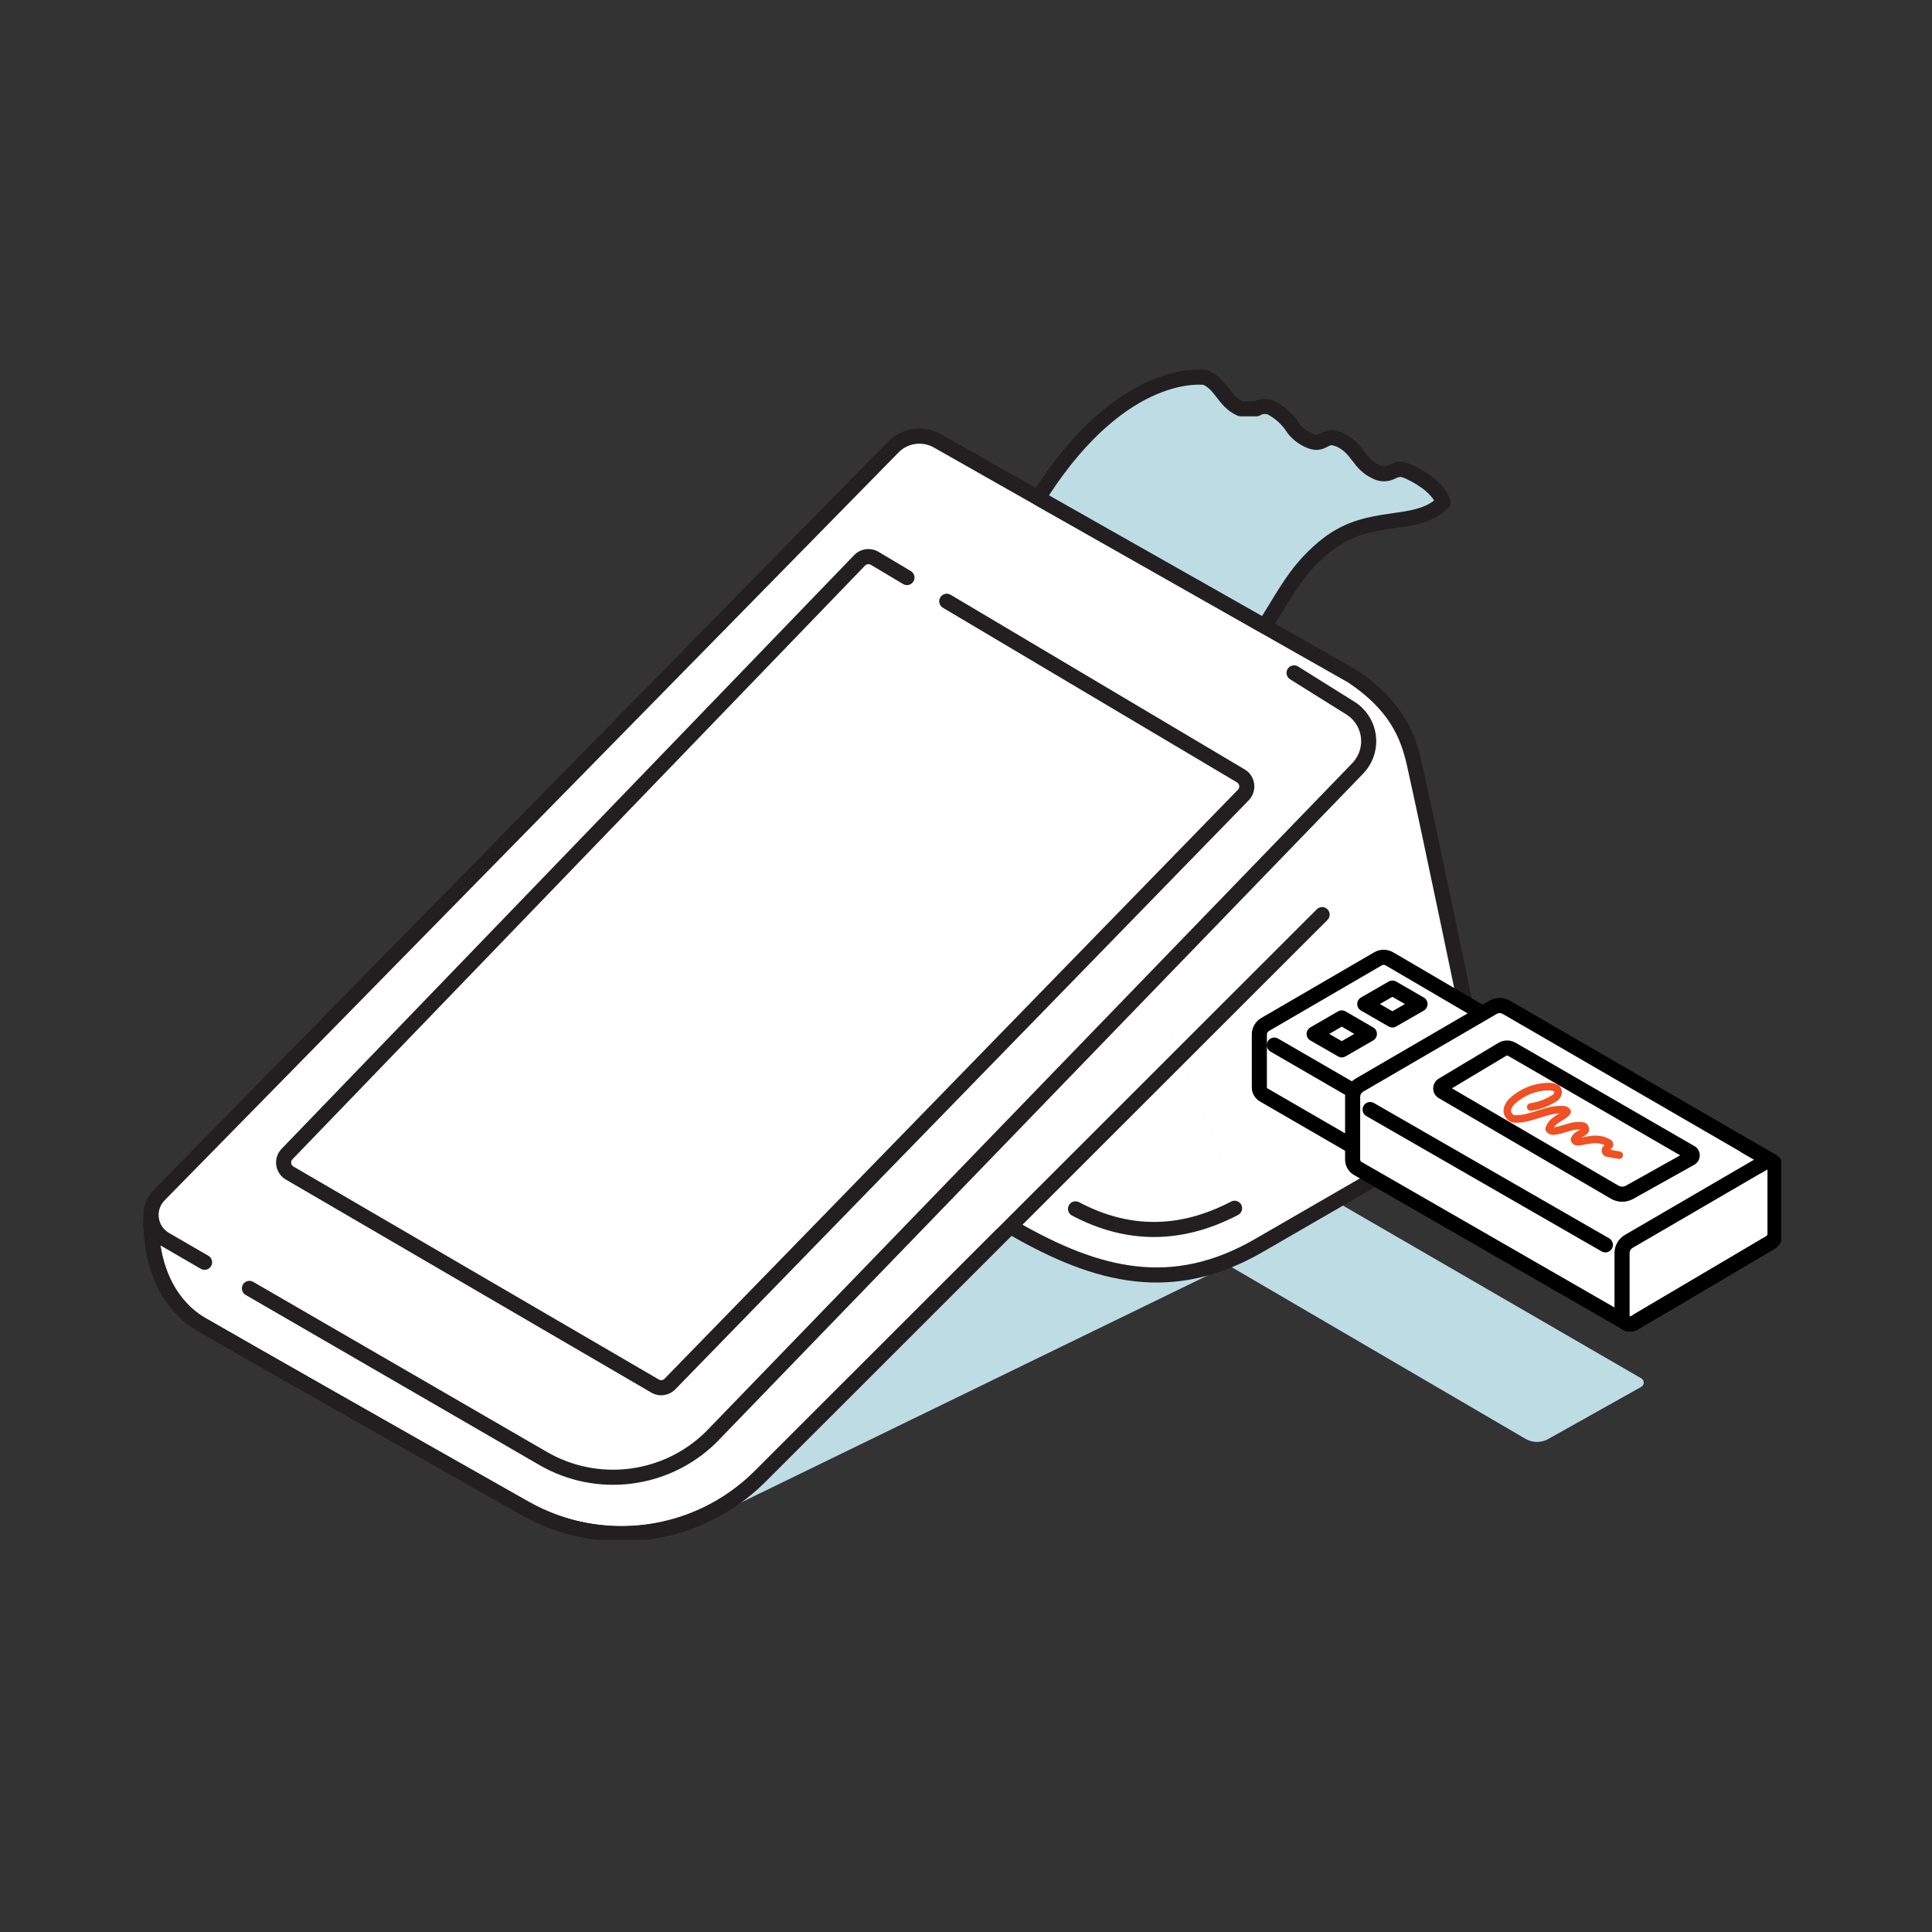 <svg width="256" height="256" viewBox="0 0 256 256" fill="none" xmlns="http://www.w3.org/2000/svg">
<rect x="0" y="0" width="256" height="256" fill="#333333" stroke="none"/>
<g clip-path="url(#clip0_11857_457)">
<path d="M217.72 182.88C217.9 183.19 217.78 183.59 217.47 183.77L205.14 190.68C204.21 191.2 203.07 191.19 202.15 190.66L160.9 166.56C160.78 166.49 160.68 166.39 160.61 166.27C160.41 165.91 160.54 165.46 160.9 165.26L172.97 158.03C173.58 157.67 174.33 157.66 174.95 158.01L217.48 182.64C217.58 182.7 217.66 182.78 217.72 182.88Z" fill="#BEDCE3"/>
<path d="M92.5 201.86L162.84 167.63L158.84 149.14L130.47 152.95L92.5 201.86Z" fill="#BEDCE3"/>
<path d="M163.59 160.1C156.41 163.85 149.39 163.82 142.51 160.18L163.59 160.1Z" fill="white"/>
<path fill-rule="evenodd" clip-rule="evenodd" d="M164.476 159.637C164.732 160.127 164.542 160.731 164.053 160.987C156.587 164.886 149.219 164.861 142.042 161.064C141.554 160.806 141.368 160.201 141.626 159.713C141.884 159.224 142.489 159.038 142.978 159.296C149.561 162.779 156.233 162.815 163.127 159.214C163.617 158.958 164.221 159.148 164.476 159.637Z" fill="#231F20"/>
<path d="M38.02 152.92L113.9 74.25C114.42 73.71 115.25 73.6 115.9 73.98L164.44 102.83C165.2 103.29 165.45 104.29 164.98 105.06C164.92 105.16 164.85 105.25 164.77 105.34L88.78 183.4C88.26 183.93 87.45 184.05 86.81 183.67L38.38 155.44C37.61 154.98 37.36 153.99 37.82 153.22C37.87 153.1 37.94 153.01 38.02 152.92Z" fill="white"/>
<path fill-rule="evenodd" clip-rule="evenodd" d="M115.393 74.842C115.136 74.693 114.815 74.742 114.62 74.944L38.755 153.598C38.748 153.606 38.743 153.612 38.739 153.617C38.738 153.619 38.737 153.62 38.736 153.621C38.719 153.66 38.7 153.697 38.678 153.733C38.503 154.027 38.596 154.402 38.889 154.579C38.891 154.58 38.892 154.581 38.893 154.581L87.314 182.806L87.32 182.81C87.55 182.946 87.856 182.913 88.065 182.701C88.066 182.7 88.066 182.7 88.066 182.7L164.036 104.66C164.08 104.61 164.105 104.574 164.122 104.545L164.126 104.539C164.307 104.244 164.21 103.862 163.925 103.687C163.924 103.687 163.923 103.686 163.922 103.685L115.395 74.843C115.394 74.843 115.394 74.842 115.393 74.842ZM113.18 73.556C114.025 72.679 115.362 72.507 116.405 73.117L116.411 73.12L164.958 101.974C166.189 102.72 166.592 104.335 165.835 105.578C165.735 105.745 165.624 105.884 165.517 106.004C165.507 106.016 165.497 106.027 165.487 106.037L89.496 184.097L89.494 184.1C88.664 184.946 87.353 185.153 86.303 184.532C86.302 184.531 86.3 184.53 86.299 184.53L37.867 156.298C36.642 155.567 36.23 154 36.928 152.764C37.037 152.531 37.174 152.366 37.273 152.256C37.282 152.245 37.291 152.235 37.3 152.226L113.18 73.556Z" fill="#231F20"/>
<path d="M175.19 121.19L100.57 195.77C92.3 203.9 79.65 205.56 69.56 199.86C53.92 191.02 32.41 178.8 26.63 175.46C24.36 174.14 20 170.41 20 161.55" fill="white"/>
<path fill-rule="evenodd" clip-rule="evenodd" d="M175.897 120.483C176.288 120.874 176.288 121.507 175.897 121.897L101.277 196.477L101.271 196.483C92.683 204.926 79.546 206.65 69.068 200.731L69.068 200.73C53.429 191.891 31.915 179.669 26.13 176.326L26.127 176.324C23.598 174.853 19 170.818 19 161.55C19 160.998 19.448 160.55 20 160.55C20.552 160.55 21 160.998 21 161.55C21 169.999 25.12 173.425 27.131 174.594C32.907 177.932 54.412 190.149 70.052 198.989C79.753 204.47 91.914 202.874 99.866 195.06C99.867 195.059 99.868 195.058 99.869 195.057L174.483 120.483C174.874 120.092 175.507 120.092 175.897 120.483Z" fill="#231F20"/>
<path d="M27.11 167.26L21.9 164.24C20.1 163.21 19.49 160.91 20.52 159.11C20.68 158.83 20.87 158.58 21.1 158.35L118.35 59.25C119.9 57.67 122.32 57.34 124.24 58.43L179.16 89.58C184.79 93.33 186.51 97.22 187.4 101.19C189.38 110.03 195.11 137.65 195.11 137.65C197.06 143.53 195.49 148.38 190 151.63L166.73 165.08C155.43 171.58 145.55 169.25 134.26 162.73" fill="white"/>
<path fill-rule="evenodd" clip-rule="evenodd" d="M123.746 59.3C122.218 58.432 120.294 58.696 119.064 59.95L21.807 159.057C21.641 159.223 21.505 159.402 21.388 159.606C20.629 160.933 21.082 162.62 22.397 163.372L22.401 163.375L27.611 166.395C28.089 166.672 28.252 167.284 27.975 167.761C27.698 168.239 27.086 168.402 26.608 168.125L21.403 165.108C21.402 165.107 21.402 165.107 21.401 165.106C19.117 163.798 18.352 160.886 19.652 158.614C19.854 158.259 20.097 157.939 20.389 157.647C20.39 157.645 20.392 157.644 20.393 157.643L117.636 58.55C119.506 56.644 122.422 56.248 124.734 57.56L179.653 88.71C179.674 88.722 179.695 88.734 179.714 88.748C182.627 90.687 184.569 92.692 185.899 94.762C187.228 96.831 187.915 98.917 188.376 100.971C189.368 105.399 191.297 114.522 192.976 122.53C193.816 126.535 194.595 130.264 195.163 132.992C195.447 134.356 195.678 135.47 195.839 136.242L196.078 137.391C197.086 140.463 197.21 143.361 196.287 145.961C195.358 148.581 193.41 150.774 190.509 152.49L190.5 152.496L167.23 165.946L167.229 165.947C161.408 169.295 155.902 170.391 150.381 169.781C144.891 169.175 139.459 166.887 133.76 163.596C133.282 163.32 133.118 162.708 133.394 162.23C133.67 161.752 134.282 161.588 134.76 161.864C140.351 165.093 145.504 167.23 150.601 167.793C155.668 168.353 160.751 167.365 166.23 164.214M166.231 164.213L189.491 150.769C189.492 150.768 189.494 150.767 189.496 150.767C192.082 149.234 193.663 147.378 194.403 145.292C195.145 143.199 195.085 140.752 194.161 137.965C194.149 137.928 194.139 137.891 194.131 137.853L194.23 137.832C194.131 137.853 194.131 137.853 194.131 137.853L194.131 137.852L193.881 136.649C193.72 135.877 193.489 134.764 193.205 133.4C192.637 130.673 191.859 126.945 191.019 122.94C189.338 114.928 187.412 105.821 186.424 101.409C185.995 99.493 185.377 97.649 184.216 95.843C183.061 94.044 181.336 92.236 178.635 90.432L123.746 59.3" fill="#231F20"/>
<path d="M171.47 89.16L178.92 93.82C181.35 95.33 182.09 98.53 180.57 100.96C180.38 101.27 180.15 101.56 179.9 101.82L94.23 190.42C88.29 196.27 79.17 197.43 71.96 193.25L33.05 170.72" fill="white"/>
<path fill-rule="evenodd" clip-rule="evenodd" d="M170.622 88.629C170.915 88.161 171.532 88.019 172 88.312L179.448 92.97C179.448 92.971 179.448 92.97 179.448 92.97C182.348 94.773 183.23 98.59 181.42 101.487C181.188 101.864 180.914 102.208 180.621 102.513L180.619 102.515L94.949 191.115L94.932 191.132C88.671 197.298 79.058 198.521 71.458 194.115L32.549 171.585C32.071 171.308 31.908 170.697 32.185 170.219C32.461 169.741 33.073 169.578 33.551 169.854L72.461 192.384C79.278 196.336 87.9 195.243 93.52 189.716L179.179 101.127C179.385 100.912 179.569 100.679 179.717 100.437L179.722 100.429C180.949 98.468 180.351 95.886 178.392 94.669L170.94 90.008C170.471 89.715 170.329 89.098 170.622 88.629Z" fill="#231F20"/>
<path d="M167.41 56.91C169.39 57.82 169.59 59.76 171.64 60.7C173.69 61.64 173.52 59.71 175.58 60.66C177.64 61.61 177.83 63.54 179.84 64.48C181.93 65.44 181.88 63.59 183.85 64.48C185.82 65.37 186.02 67.33 188.07 68.27C188.3 68.38 177.74 67.64 172.85 74.11C170.18 77.24 166.86 82.2 166.86 82.2" fill="white"/>
<path fill-rule="evenodd" clip-rule="evenodd" d="M166.501 56.492C166.732 55.99 167.326 55.771 167.828 56.001C169.034 56.556 169.708 57.429 170.245 58.124C170.26 58.143 170.275 58.163 170.29 58.182C170.845 58.9 171.278 59.434 172.057 59.791C172.455 59.973 172.644 59.971 172.72 59.963C172.814 59.952 172.894 59.92 173.143 59.79C173.152 59.785 173.161 59.781 173.17 59.776C173.398 59.656 173.779 59.456 174.277 59.403C174.811 59.346 175.371 59.462 175.999 59.752C177.26 60.333 177.95 61.225 178.502 61.939L178.52 61.962C179.083 62.69 179.502 63.217 180.26 63.573C180.67 63.76 180.886 63.771 180.995 63.763C181.115 63.753 181.22 63.715 181.467 63.6C181.481 63.594 181.495 63.587 181.511 63.579C181.74 63.472 182.113 63.296 182.578 63.245C183.1 63.188 183.647 63.291 184.262 63.569C185.469 64.114 186.144 64.992 186.678 65.689C186.693 65.708 186.708 65.728 186.723 65.747C187.278 66.468 187.71 67.005 188.487 67.361L188.501 67.368C188.502 67.368 188.503 67.368 188.504 67.369C188.53 67.381 188.755 67.484 188.915 67.732C189.024 67.902 189.121 68.174 189.049 68.494C188.983 68.786 188.809 68.963 188.711 69.045C188.543 69.183 188.372 69.23 188.341 69.239C188.34 69.239 188.339 69.239 188.338 69.239C188.28 69.255 188.233 69.263 188.21 69.267C188.133 69.278 188.056 69.281 188.027 69.282L188.024 69.282C187.954 69.284 187.854 69.285 187.745 69.287C187.728 69.287 187.711 69.287 187.693 69.287C187.421 69.29 187.022 69.295 186.522 69.318C185.521 69.364 184.122 69.48 182.574 69.786C179.446 70.405 175.874 71.767 173.648 74.713C173.636 74.729 173.624 74.744 173.611 74.759C172.305 76.29 170.827 78.284 169.668 79.909C169.09 80.719 168.595 81.432 168.245 81.942C168.07 82.197 167.931 82.401 167.836 82.541C167.788 82.612 167.752 82.665 167.727 82.702L167.7 82.743L167.691 82.755C167.384 83.215 166.763 83.338 166.304 83.031C165.845 82.724 165.722 82.103 166.029 81.644L166.86 82.2C166.029 81.644 166.029 81.644 166.029 81.644L166.068 81.585C166.094 81.547 166.131 81.492 166.18 81.42C166.277 81.276 166.418 81.069 166.596 80.81C166.952 80.292 167.454 79.569 168.04 78.748C169.202 77.118 170.711 75.079 172.07 73.483C174.734 69.976 178.877 68.479 182.186 67.824C183.401 67.584 184.526 67.452 185.46 67.38C185.353 67.246 185.252 67.115 185.156 66.99L185.137 66.966C184.574 66.233 184.167 65.72 183.438 65.391C183.068 65.224 182.882 65.224 182.795 65.234C182.681 65.246 182.585 65.285 182.313 65.412L182.303 65.417C182.054 65.533 181.66 65.718 181.148 65.757C180.617 65.797 180.057 65.68 179.423 65.389L179.416 65.386C178.198 64.816 177.521 63.94 176.98 63.241C176.966 63.222 176.952 63.204 176.938 63.186C176.38 62.465 175.947 61.93 175.161 61.568C174.759 61.383 174.567 61.384 174.49 61.392C174.396 61.402 174.316 61.434 174.069 61.562C174.06 61.568 174.05 61.573 174.039 61.578C173.813 61.697 173.434 61.896 172.941 61.95C172.409 62.01 171.85 61.896 171.223 61.609C169.965 61.032 169.274 60.138 168.724 59.427C168.719 59.42 168.713 59.413 168.708 59.405C168.144 58.676 167.732 58.158 166.992 57.819C166.491 57.588 166.271 56.994 166.501 56.492Z" fill="#231F20"/>
<path d="M167.41 56.91C165.32 55.95 165.53 57.89 163.47 56.95C161.41 56.01 161.22 54.07 159.25 53.16C159.25 53.16 149.38 50.57 139.13 66.87" fill="white"/>
<path fill-rule="evenodd" clip-rule="evenodd" d="M159.502 52.192C159.503 52.192 159.504 52.193 159.25 53.16L159.504 52.193C159.561 52.208 159.616 52.227 159.669 52.252C160.867 52.806 161.537 53.676 162.068 54.368C162.085 54.39 162.102 54.412 162.119 54.434C162.67 55.15 163.102 55.683 163.885 56.04C164.287 56.224 164.475 56.22 164.547 56.212C164.636 56.202 164.712 56.171 164.96 56.039C164.968 56.035 164.976 56.031 164.984 56.026C165.212 55.905 165.594 55.702 166.098 55.649C166.633 55.593 167.195 55.711 167.827 56.001C168.329 56.232 168.549 56.825 168.319 57.327C168.088 57.829 167.494 58.049 166.993 57.819C166.58 57.629 166.385 57.63 166.307 57.638C166.216 57.647 166.139 57.678 165.898 57.806C165.887 57.811 165.877 57.817 165.866 57.823C165.643 57.942 165.266 58.142 164.775 58.199C164.242 58.26 163.683 58.146 163.055 57.86C161.786 57.281 161.094 56.382 160.545 55.667L160.534 55.654C159.995 54.953 159.599 54.451 158.922 54.112C158.867 54.101 158.783 54.086 158.673 54.072C158.427 54.038 158.05 54.005 157.559 54.01C156.578 54.021 155.139 54.188 153.381 54.84C149.879 56.139 145.009 59.399 139.977 67.402C139.683 67.87 139.065 68.01 138.598 67.716C138.13 67.422 137.989 66.805 138.283 66.338C143.501 58.04 148.691 54.446 152.686 52.965C154.677 52.227 156.346 52.023 157.537 52.01C158.131 52.004 158.605 52.044 158.939 52.089C159.106 52.112 159.238 52.135 159.333 52.154C159.381 52.164 159.419 52.172 159.447 52.179L159.483 52.187L159.495 52.19L159.5 52.192L159.502 52.192Z" fill="#231F20"/>
<path fill-rule="evenodd" clip-rule="evenodd" d="M164.476 159.637C164.732 160.127 164.542 160.731 164.053 160.987C156.587 164.886 149.219 164.861 142.042 161.064C141.554 160.806 141.368 160.201 141.626 159.713C141.884 159.224 142.489 159.038 142.978 159.296C149.561 162.779 156.233 162.815 163.127 159.214C163.617 158.958 164.221 159.148 164.476 159.637Z" fill="#231F20"/>
<path fill-rule="evenodd" clip-rule="evenodd" d="M115.393 74.842C115.136 74.693 114.815 74.742 114.621 74.944L38.74 153.624L38.727 153.637C38.73 153.634 38.725 153.639 38.713 153.656C38.701 153.672 38.686 153.694 38.668 153.724C38.493 154.018 38.586 154.392 38.88 154.569C38.881 154.57 38.882 154.571 38.883 154.571L87.304 182.796L87.311 182.8C87.54 182.936 87.846 182.903 88.055 182.691C88.056 182.69 88.056 182.69 88.056 182.69L164.026 104.65C164.07 104.6 164.095 104.564 164.113 104.535L164.117 104.529C164.297 104.234 164.2 103.852 163.915 103.677C163.914 103.677 163.913 103.676 163.912 103.675L124.94 80.53C124.465 80.248 124.308 79.634 124.59 79.159C124.872 78.684 125.486 78.528 125.961 78.81L164.948 101.964C166.18 102.71 166.582 104.325 165.826 105.568C165.725 105.735 165.614 105.874 165.508 105.994C165.498 106.006 165.487 106.017 165.477 106.027L89.487 184.087L89.484 184.09C88.654 184.936 87.343 185.143 86.293 184.522C86.292 184.521 86.291 184.52 86.29 184.52L37.857 156.288C36.614 155.546 36.208 153.942 36.952 152.697L36.953 152.695C37.032 152.563 37.148 152.39 37.306 152.23L113.18 73.556C114.025 72.679 115.362 72.507 116.405 73.117L116.412 73.121L120.692 75.671C121.167 75.954 121.322 76.567 121.039 77.042C120.757 77.516 120.143 77.672 119.668 77.389L115.396 74.843C115.395 74.843 115.394 74.842 115.393 74.842Z" fill="#231F20"/>
<path fill-rule="evenodd" clip-rule="evenodd" d="M175.897 120.483C176.288 120.874 176.288 121.507 175.897 121.897L101.277 196.477L101.271 196.483C92.683 204.926 79.546 206.65 69.068 200.731L69.068 200.73C53.429 191.891 31.915 179.669 26.13 176.326L26.127 176.324C23.598 174.853 19 170.818 19 161.55C19 160.998 19.448 160.55 20 160.55C20.552 160.55 21 160.998 21 161.55C21 169.999 25.12 173.425 27.131 174.594C32.907 177.932 54.412 190.149 70.052 198.989C79.753 204.47 91.914 202.874 99.866 195.06C99.867 195.059 99.868 195.058 99.869 195.057L174.483 120.483C174.874 120.092 175.507 120.092 175.897 120.483Z" fill="#231F20"/>
<path d="M191.227 66.613C190.777 64.977 188.777 63.473 186.627 62.483C185.277 61.863 184.787 62.423 184.057 62.673C183.756 62.767 183.438 62.797 183.125 62.761C182.811 62.724 182.509 62.623 182.237 62.463C180.047 61.463 179.867 59.353 177.587 58.303C175.307 57.253 175.527 59.373 173.297 58.303C172.564 57.953 171.921 57.44 171.417 56.803C170.735 55.71 169.794 54.803 168.677 54.163C168.35 53.959 167.972 53.851 167.587 53.851C167.201 53.851 166.824 53.959 166.497 54.163H164.377C162.137 53.163 161.927 51.023 159.767 50.023C159.767 50.023 148.804 48.162 137.584 65.982L167.568 82.968C170.295 78.712 171.773 75.406 175.794 72.222C181.55 67.663 187.474 70.206 191.227 66.613Z" fill="#BEDCE3"/>
<path fill-rule="evenodd" clip-rule="evenodd" d="M159.932 49.037C159.933 49.037 159.934 49.037 159.767 50.023L159.934 49.037C160.021 49.052 160.106 49.078 160.187 49.115C161.478 49.713 162.199 50.654 162.78 51.413C162.799 51.437 162.817 51.46 162.835 51.484C163.395 52.213 163.848 52.776 164.603 53.163H166.241C166.658 52.958 167.119 52.851 167.587 52.851C168.153 52.851 168.707 53.008 169.189 53.304C170.425 54.016 171.47 55.018 172.233 56.222C172.637 56.721 173.148 57.123 173.728 57.401L173.729 57.401C174.177 57.616 174.396 57.62 174.491 57.611C174.601 57.601 174.694 57.563 174.961 57.423C174.97 57.419 174.98 57.414 174.989 57.409C175.236 57.28 175.638 57.07 176.166 57.016C176.728 56.958 177.324 57.081 178.005 57.395C179.379 58.027 180.122 58.992 180.724 59.773L180.738 59.791C181.35 60.586 181.809 61.168 182.652 61.553C182.684 61.568 182.714 61.584 182.744 61.601C182.896 61.69 183.064 61.747 183.239 61.767C183.409 61.787 183.582 61.772 183.746 61.722C183.841 61.689 183.929 61.648 184.064 61.586C184.093 61.572 184.125 61.557 184.159 61.542C184.338 61.46 184.582 61.351 184.871 61.28C185.511 61.124 186.202 61.188 187.044 61.574L187.045 61.575C188.181 62.097 189.302 62.767 190.214 63.545C191.111 64.311 191.891 65.256 192.191 66.348C192.288 66.702 192.184 67.081 191.918 67.335C189.896 69.272 187.315 69.635 184.876 69.978C184.718 70 184.561 70.022 184.404 70.045C181.758 70.425 179.07 70.903 176.415 73.006C173.366 75.42 171.882 77.856 170.006 80.934C169.513 81.744 168.993 82.598 168.41 83.508C168.123 83.955 167.537 84.1 167.075 83.838L137.091 66.852C136.853 66.717 136.681 66.491 136.614 66.226C136.548 65.961 136.592 65.68 136.738 65.449C142.437 56.396 148.131 52.254 152.491 50.4C154.667 49.474 156.492 49.127 157.792 49.014C158.442 48.958 158.96 48.961 159.324 48.979C159.506 48.988 159.649 49.001 159.752 49.013C159.803 49.018 159.844 49.024 159.875 49.028C159.89 49.03 159.903 49.032 159.913 49.033L159.925 49.035L159.93 49.036L159.932 49.037ZM159.479 50.995C159.416 50.989 159.331 50.982 159.224 50.976C158.945 50.962 158.518 50.959 157.965 51.007C156.859 51.102 155.242 51.403 153.274 52.24C149.483 53.852 144.318 57.487 138.996 65.632L167.231 81.628C167.574 81.079 167.901 80.54 168.223 80.011C170.125 76.882 171.821 74.093 175.173 71.438C178.274 68.982 181.427 68.452 184.12 68.065C184.215 68.052 184.309 68.038 184.402 68.025C186.744 67.69 188.562 67.43 190.024 66.326C189.793 65.927 189.424 65.501 188.915 65.066C188.177 64.436 187.223 63.858 186.209 63.391C185.701 63.158 185.473 63.192 185.347 63.223C185.254 63.246 185.155 63.285 184.994 63.359C184.974 63.368 184.952 63.379 184.928 63.39C184.787 63.455 184.589 63.547 184.381 63.619C184.372 63.622 184.363 63.625 184.355 63.627C183.92 63.763 183.462 63.806 183.01 63.754C182.576 63.704 182.156 63.567 181.776 63.352C180.492 62.752 179.779 61.825 179.199 61.072C179.184 61.051 179.169 61.032 179.153 61.012C178.55 60.229 178.064 59.623 177.168 59.211C176.709 59 176.478 58.994 176.37 59.005C176.249 59.018 176.15 59.059 175.885 59.197C175.875 59.203 175.865 59.208 175.854 59.213C175.609 59.341 175.208 59.551 174.684 59.602C174.122 59.656 173.533 59.525 172.866 59.205C171.995 58.789 171.232 58.18 170.633 57.424C170.61 57.394 170.588 57.364 170.568 57.332C169.974 56.38 169.153 55.589 168.179 55.03C168.169 55.024 168.158 55.018 168.148 55.011C167.979 54.907 167.785 54.851 167.587 54.851C167.388 54.851 167.194 54.907 167.026 55.011C166.867 55.11 166.684 55.163 166.497 55.163H164.377C164.236 55.163 164.097 55.133 163.969 55.076C162.602 54.466 161.858 53.496 161.258 52.714L161.248 52.702C160.668 51.945 160.225 51.378 159.479 50.995Z" fill="#231F20"/>
<path d="M196.36 134.23L184.1 127.05C183.63 126.78 183.06 126.78 182.59 127.05L167.62 135.76C167.16 136.03 166.87 136.52 166.87 137.06V144.09C166.87 144.5 167.09 144.87 167.44 145.08L179.22 151.9" fill="white"/>
<path fill-rule="evenodd" clip-rule="evenodd" d="M182.092 126.183C182.87 125.735 183.82 125.735 184.598 126.183L184.606 126.187L196.865 133.367C197.342 133.646 197.502 134.258 197.223 134.735C196.944 135.212 196.331 135.372 195.855 135.093L183.599 127.915C183.439 127.824 183.25 127.824 183.09 127.916C183.089 127.916 183.089 127.916 183.088 127.917L168.126 136.622C168.126 136.622 168.125 136.623 168.125 136.623C167.963 136.718 167.87 136.884 167.87 137.06V144.09C167.87 144.131 167.89 144.182 167.951 144.22L179.721 151.034C180.199 151.311 180.362 151.923 180.086 152.401C179.809 152.879 179.197 153.042 178.719 152.765L166.939 145.945L166.926 145.937C166.289 145.555 165.87 144.868 165.87 144.09V137.06C165.87 136.155 166.356 135.342 167.114 134.897L167.117 134.895L182.092 126.183Z" fill="black"/>
<path fill-rule="evenodd" clip-rule="evenodd" d="M167.984 137.979C168.261 137.501 168.873 137.338 169.351 137.615L179.901 143.725C180.379 144.002 180.542 144.613 180.265 145.091C179.988 145.569 179.377 145.732 178.899 145.455L168.349 139.345C167.871 139.069 167.708 138.457 167.984 137.979Z" fill="black"/>
<path d="M235.22 163.54V154.58C235.22 154.44 235.18 154.3 235.11 154.18C234.89 153.8 234.4 153.67 234.02 153.89L215.82 164.49C215.27 164.81 214.93 165.4 214.93 166.03V174.37C214.93 174.56 214.98 174.75 215.08 174.91C215.38 175.42 216.03 175.59 216.55 175.29L234.52 164.68C234.94 164.45 235.21 164.01 235.22 163.54Z" fill="white"/>
<path fill-rule="evenodd" clip-rule="evenodd" d="M233.519 153.024C234.375 152.529 235.477 152.819 235.975 153.677C236.129 153.942 236.22 154.254 236.22 154.58V163.54L236.22 163.561C236.202 164.39 235.734 165.148 235.017 165.548L217.05 176.156C216.065 176.724 214.81 176.409 214.225 175.428C214.022 175.098 213.93 174.726 213.93 174.37V166.03C213.93 165.041 214.462 164.124 215.317 163.626C215.317 163.626 215.317 163.626 215.317 163.626L233.517 153.026L233.519 153.024ZM234.22 154.931L216.323 165.354C216.079 165.496 215.93 165.759 215.93 166.03V174.37C215.93 174.377 215.931 174.382 215.932 174.386C215.935 174.391 215.939 174.397 215.942 174.403C215.954 174.422 215.968 174.431 215.984 174.436C216 174.44 216.021 174.44 216.048 174.425L234.012 163.819C234.021 163.813 234.03 163.808 234.04 163.803C234.151 163.742 234.215 163.628 234.22 163.525V154.931Z" fill="black"/>
<path d="M234.77 153.86L199.61 133.48C199.06 133.16 198.38 133.16 197.83 133.48L180.12 143.79C179.57 144.11 179.23 144.7 179.23 145.33V153.65C179.23 154.13 179.49 154.58 179.9 154.82L215.44 175.27" fill="white"/>
<path fill-rule="evenodd" clip-rule="evenodd" d="M200.113 132.616C200.113 132.616 200.113 132.615 200.113 132.616L235.271 152.995C235.749 153.272 235.912 153.884 235.635 154.361C235.358 154.839 234.746 155.002 234.269 154.725L199.107 134.344C198.868 134.205 198.572 134.205 198.333 134.344C198.333 134.344 198.333 134.344 198.333 134.344L180.623 144.654C180.379 144.796 180.23 145.059 180.23 145.33V153.65C180.23 153.773 180.3 153.894 180.403 153.956C180.404 153.956 180.404 153.957 180.405 153.957L215.939 174.403C216.417 174.679 216.582 175.29 216.307 175.769C216.031 176.247 215.42 176.412 214.941 176.137L179.395 155.683C178.679 155.264 178.23 154.486 178.23 153.65V145.33C178.23 144.341 178.762 143.423 179.617 142.926C179.617 142.926 179.617 142.926 179.617 142.926L197.327 132.616C198.188 132.115 199.252 132.115 200.113 132.616Z" fill="black"/>
<path fill-rule="evenodd" clip-rule="evenodd" d="M180.683 146.522C180.959 146.043 181.57 145.878 182.049 146.153L213.219 164.083C213.697 164.359 213.862 164.97 213.587 165.449C213.311 165.928 212.7 166.092 212.221 165.817L181.051 147.887C180.573 147.612 180.408 147 180.683 146.522Z" fill="black"/>
<path d="M188.16 133.04L184.5 135.15L180.84 133.04L184.5 130.93L188.16 133.04Z" fill="white"/>
<path fill-rule="evenodd" clip-rule="evenodd" d="M184 130.063C184.31 129.885 184.69 129.885 184.999 130.063L188.659 132.173C188.969 132.352 189.16 132.682 189.16 133.04C189.16 133.397 188.969 133.727 188.659 133.906L184.999 136.016C184.69 136.194 184.31 136.194 184 136.016L180.34 133.906C180.031 133.727 179.84 133.397 179.84 133.04C179.84 132.682 180.031 132.352 180.34 132.173L184 130.063ZM182.842 133.04L184.5 133.995L186.158 133.04L184.5 132.084L182.842 133.04Z" fill="black"/>
<path d="M181.45 137L177.79 139.11L174.13 137L177.79 134.88L181.45 137Z" fill="white"/>
<path fill-rule="evenodd" clip-rule="evenodd" d="M177.289 134.015C177.599 133.835 177.981 133.835 178.291 134.015L181.951 136.135C182.26 136.314 182.45 136.644 182.45 137.001C182.45 137.358 182.259 137.688 181.949 137.866L178.289 139.976C177.98 140.154 177.6 140.154 177.29 139.976L173.63 137.866C173.321 137.688 173.13 137.358 173.13 137.001C173.13 136.644 173.32 136.314 173.629 136.135L177.289 134.015ZM177.79 136.036L176.129 136.998L177.79 137.956L179.451 136.998L177.79 136.036Z" fill="black"/>
<path d="M224.18 152.89C224.29 153.1 224.21 153.36 224 153.47L215.91 157.99C215.3 158.33 214.56 158.32 213.95 157.97L191.14 144.64C191.07 144.6 191.01 144.54 190.97 144.47C190.83 144.24 190.91 143.93 191.14 143.79L199.05 139.05C199.45 138.81 199.95 138.81 200.35 139.05L224 152.72C224.08 152.75 224.15 152.81 224.18 152.89Z" fill="white"/>
<path fill-rule="evenodd" clip-rule="evenodd" d="M199.836 139.908C199.753 139.858 199.648 139.858 199.565 139.908L192.386 144.21L214.451 157.104C214.762 157.282 215.127 157.282 215.423 157.117L222.636 153.087L199.85 139.916L199.836 139.908ZM200.857 138.188C200.142 137.763 199.25 137.764 198.536 138.192C198.536 138.192 198.536 138.192 198.536 138.192L190.626 142.932L190.62 142.936C189.936 143.352 189.683 144.264 190.109 144.979C190.237 145.196 190.42 145.379 190.639 145.505L213.446 158.833L213.453 158.837C214.36 159.358 215.474 159.378 216.397 158.864L224.479 154.348C225.155 153.984 225.415 153.157 225.091 152.477C224.951 152.154 224.7 151.944 224.454 151.827L200.857 138.188Z" fill="black"/>
<path fill-rule="evenodd" clip-rule="evenodd" d="M233.519 153.024C234.375 152.529 235.477 152.819 235.975 153.677C236.129 153.942 236.22 154.254 236.22 154.58V163.54L236.22 163.561C236.202 164.39 235.734 165.148 235.017 165.548L217.05 176.156C216.065 176.724 214.81 176.409 214.225 175.428C214.022 175.098 213.93 174.726 213.93 174.37V166.03C213.93 165.041 214.462 164.124 215.317 163.626C215.317 163.626 215.317 163.626 215.317 163.626L233.517 153.026L233.519 153.024ZM234.22 154.931L216.323 165.354C216.079 165.496 215.93 165.759 215.93 166.03V174.37C215.93 174.377 215.931 174.382 215.932 174.386C215.935 174.391 215.939 174.397 215.942 174.403C215.954 174.422 215.968 174.431 215.984 174.436C216 174.44 216.021 174.44 216.048 174.425L234.012 163.819C234.021 163.813 234.03 163.808 234.04 163.803C234.151 163.742 234.215 163.628 234.22 163.525V154.931Z" fill="black"/>
<path fill-rule="evenodd" clip-rule="evenodd" d="M230.485 151.389C230.762 150.911 231.373 150.748 231.851 151.025L235.271 153.005C235.749 153.282 235.912 153.893 235.636 154.371C235.359 154.849 234.747 155.012 234.269 154.736L230.849 152.756C230.371 152.479 230.208 151.867 230.485 151.389Z" fill="black"/>
<path fill-rule="evenodd" clip-rule="evenodd" d="M200.075 145.499C201.516 144.196 203.376 143.48 205.31 143.48C205.707 143.48 206.092 143.578 206.438 143.759C206.591 143.83 206.689 143.941 206.74 144.01C206.746 144.017 206.751 144.025 206.756 144.033C206.925 144.286 206.994 144.594 206.943 144.901C206.87 145.356 206.582 145.769 206.156 145.986C205.169 146.607 204.06 147.006 202.902 147.175C202.629 147.215 202.375 147.025 202.335 146.752C202.295 146.479 202.485 146.225 202.758 146.185C203.791 146.035 204.774 145.678 205.642 145.128C205.658 145.117 205.675 145.108 205.693 145.1C205.83 145.033 205.931 144.895 205.956 144.74L205.957 144.738C205.963 144.701 205.959 144.665 205.947 144.631C205.748 144.532 205.532 144.48 205.31 144.48C203.625 144.48 202.005 145.103 200.747 146.239C200.548 146.423 200.395 146.64 200.306 146.87C200.301 146.885 200.294 146.9 200.287 146.914C200.202 147.085 200.208 147.296 200.302 147.459C200.308 147.468 200.313 147.477 200.317 147.486C200.34 147.531 200.376 147.577 200.457 147.667C200.556 147.744 200.685 147.782 200.823 147.771C200.835 147.77 200.848 147.77 200.86 147.77C201.826 147.77 202.721 147.484 203.703 147.17C203.754 147.153 203.806 147.136 203.858 147.12C204.872 146.796 205.98 146.461 207.211 146.55C207.587 146.558 207.928 146.768 208.102 147.096C208.198 147.277 208.173 147.498 208.041 147.654C207.696 148.059 207.241 148.334 206.876 148.555C206.783 148.611 206.695 148.664 206.616 148.715C206.325 148.903 206.088 149.093 205.918 149.365C206.361 149.32 206.779 149.191 207.246 149.048C207.387 149.004 207.533 148.959 207.685 148.915C208.336 148.725 209.074 148.56 209.888 148.73C210.094 148.77 210.237 148.895 210.322 148.997C210.412 149.104 210.474 149.229 210.513 149.347C210.551 149.464 210.575 149.603 210.564 149.746C210.553 149.882 210.503 150.084 210.329 150.236L210.323 150.242L210.323 150.242C210.174 150.368 210.017 150.463 209.879 150.54C209.822 150.572 209.772 150.6 209.725 150.625C209.66 150.66 209.603 150.692 209.542 150.728C209.638 150.71 209.734 150.692 209.833 150.673C209.89 150.662 209.948 150.651 210.006 150.64C210.332 150.579 210.68 150.519 211.038 150.491C211.763 150.436 212.539 150.518 213.352 150.986C213.542 151.079 213.676 151.245 213.735 151.433C213.826 151.699 213.752 151.976 213.554 152.164L213.382 152.351L214.648 152.578C214.92 152.626 215.101 152.886 215.052 153.158C215.004 153.43 214.744 153.611 214.472 153.562L212.883 153.278C212.822 153.272 212.762 153.255 212.706 153.227C212.294 153.021 212.092 152.507 212.313 152.066C212.334 152.025 212.36 151.986 212.391 151.952L212.601 151.723C212.098 151.493 211.613 151.451 211.114 151.489C210.814 151.511 210.512 151.563 210.19 151.623C210.137 151.633 210.083 151.643 210.029 151.654C209.765 151.704 209.486 151.757 209.207 151.794C208.75 151.873 208.301 151.594 208.156 151.158C208.118 151.045 208.122 150.923 208.166 150.813C208.358 150.338 208.689 150.076 208.987 149.894C209.08 149.838 209.185 149.78 209.276 149.731C209.318 149.708 209.356 149.687 209.389 149.669C209.39 149.668 209.391 149.667 209.392 149.667C208.931 149.63 208.474 149.727 207.965 149.875C207.847 149.909 207.724 149.947 207.597 149.987C207.097 150.141 206.531 150.316 205.949 150.367C205.52 150.429 205.079 150.232 204.845 149.853C204.768 149.729 204.749 149.577 204.794 149.437C205.055 148.623 205.579 148.195 206.074 147.875C206.204 147.791 206.326 147.716 206.44 147.647C206.501 147.61 206.56 147.574 206.616 147.539C205.794 147.57 205.006 147.803 204.162 148.073C204.099 148.093 204.036 148.113 203.972 148.133C203.027 148.437 201.998 148.767 200.877 148.77C200.491 148.794 200.097 148.677 199.785 148.41C199.768 148.396 199.753 148.38 199.738 148.364C199.735 148.36 199.731 148.356 199.726 148.351C199.646 148.262 199.521 148.123 199.43 147.948C199.176 147.5 199.161 146.948 199.382 146.488C199.533 146.108 199.777 145.773 200.071 145.502L200.075 145.499L200.075 145.499Z" fill="#F05023"/>
</g>
<defs>
<clipPath id="clip0_11857_457">
<rect width="217" height="156" fill="white" transform="translate(19 48)"/>
</clipPath>
</defs>
</svg>
